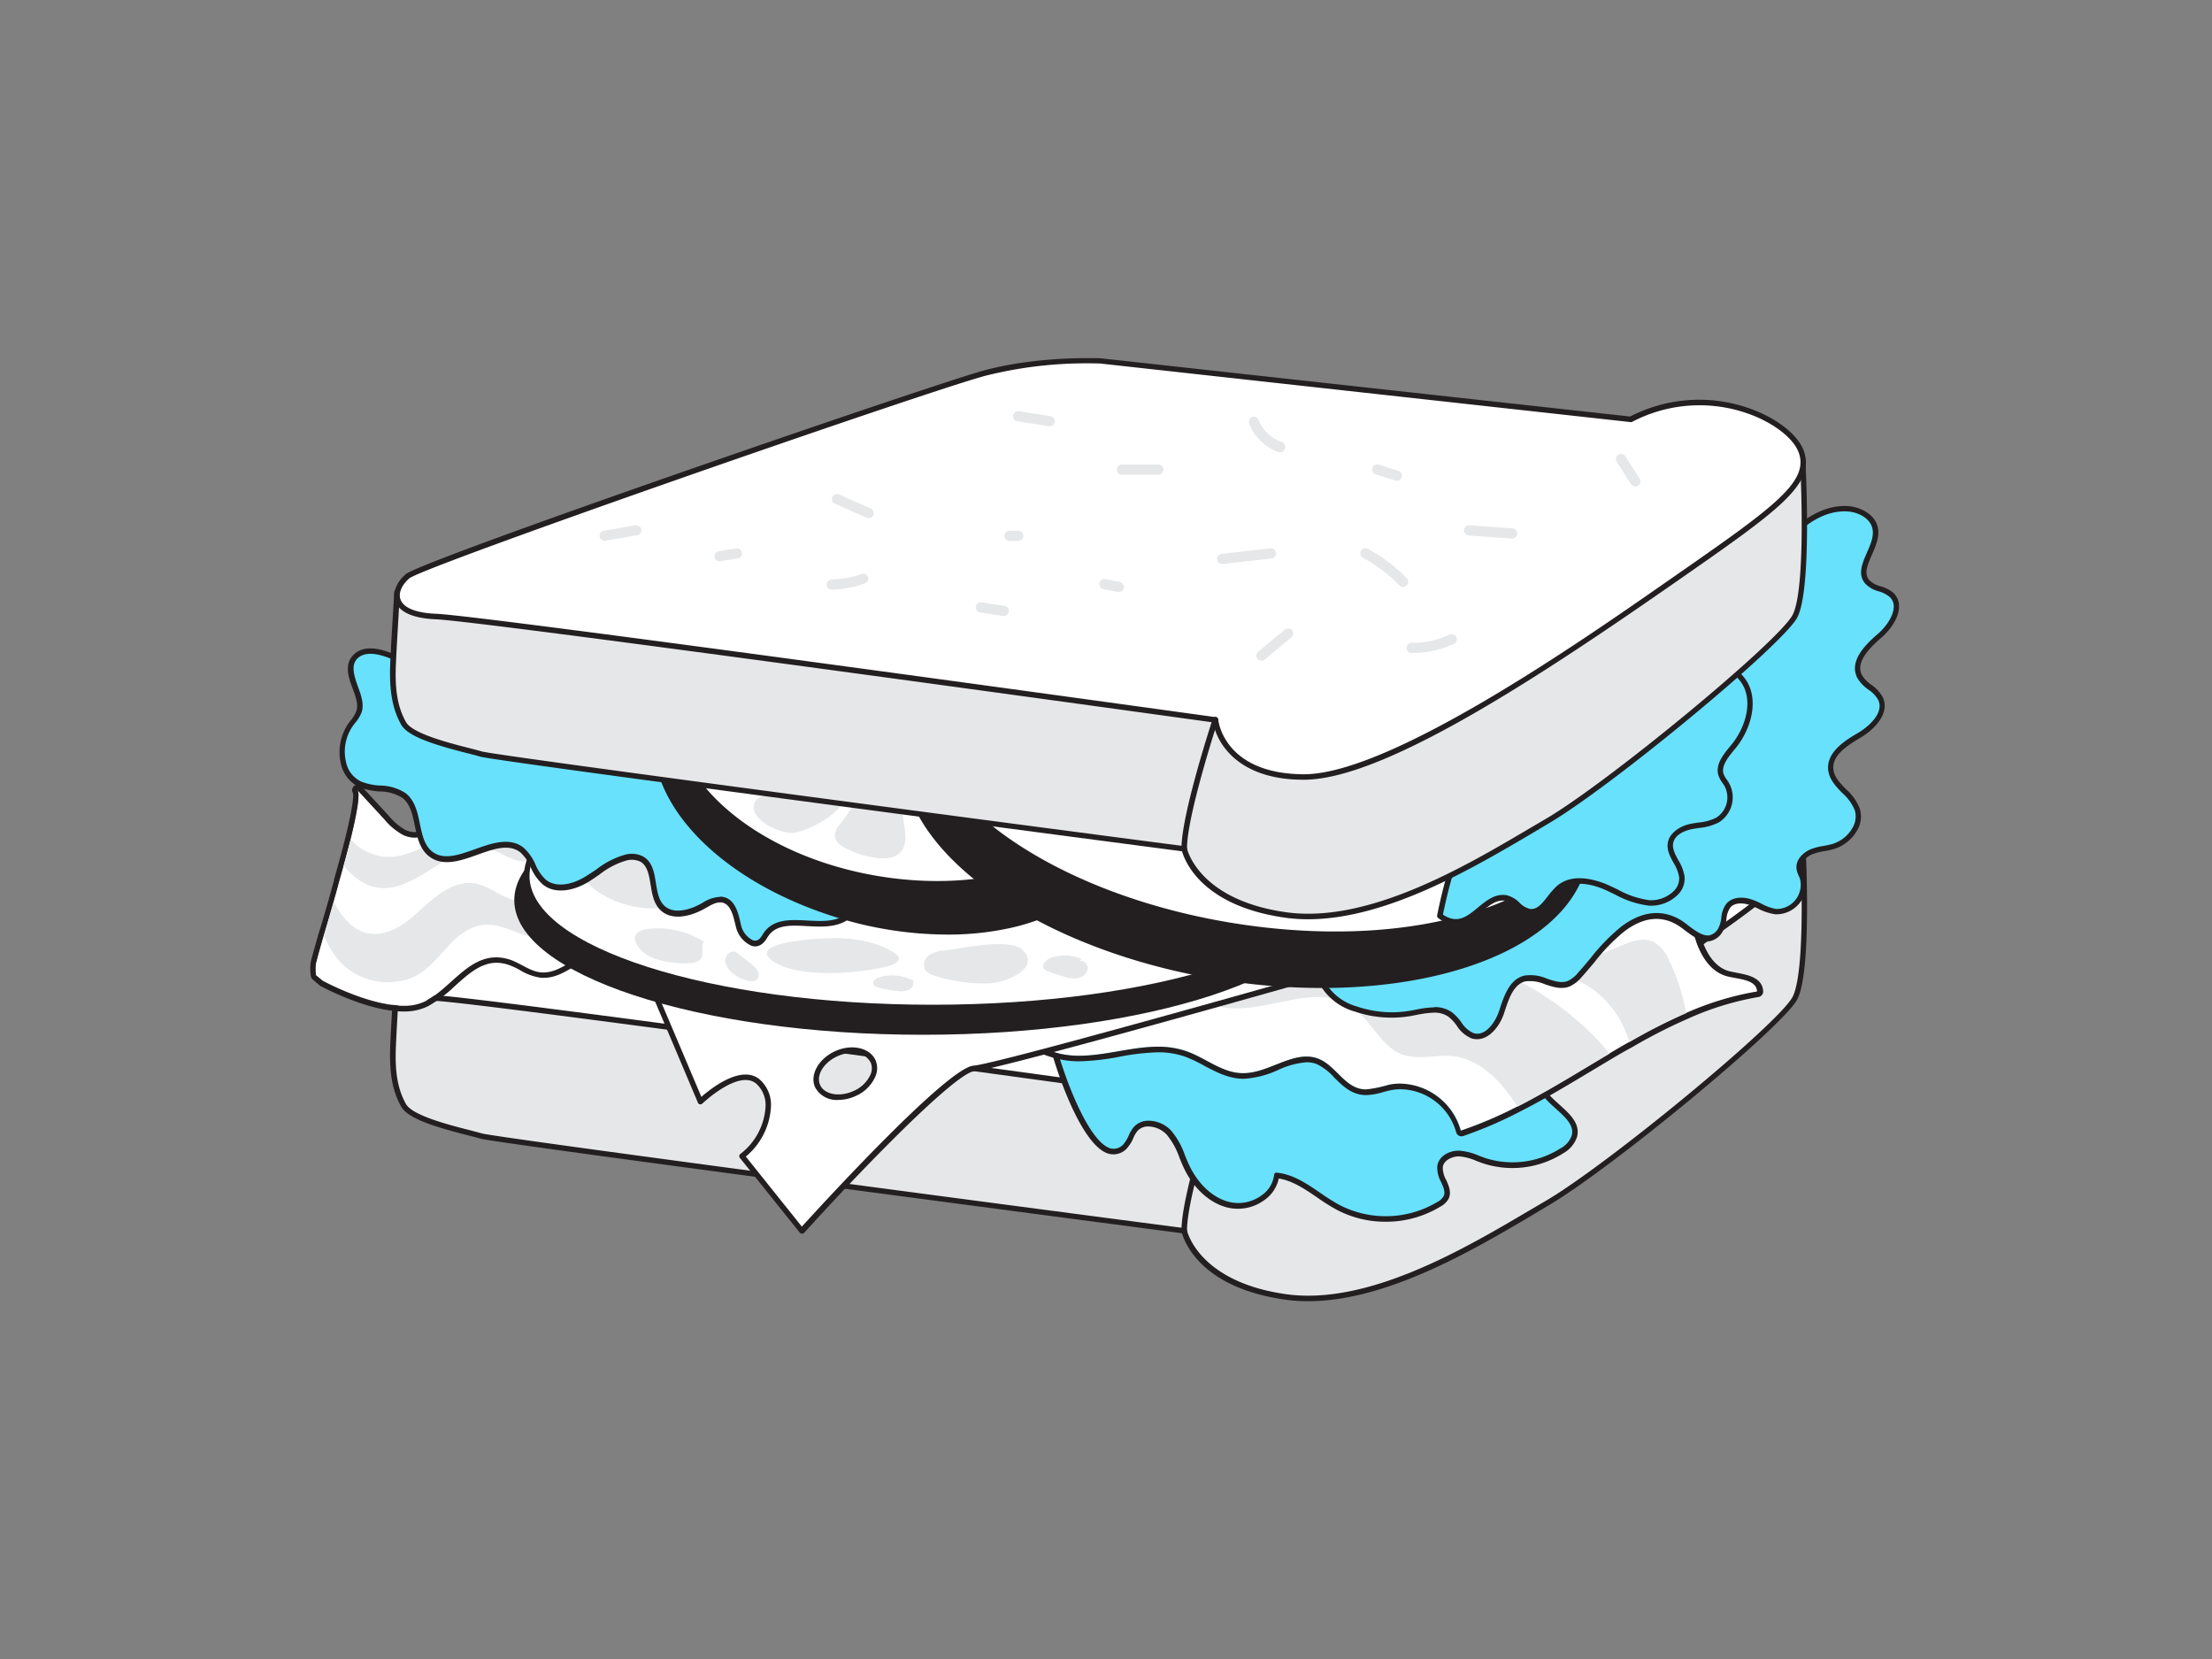 <svg xmlns="http://www.w3.org/2000/svg" viewBox="0 0 400 300"><rect x="0" y="0" width="400" height="300" fill="#808080" stroke="none"/><g id="_433_sandwich_flatline" data-name="#433_sandwich_flatline"><path d="M71.81,176.18c0,.52-.56,8.83-.73,13.33s.35,7.62,1.9,10.39,11.08,4.67,14,5.54,127.14,17.13,127.14,17.13,1.91,9.61,18.27,12,36.09-10.39,47.25-16.88,42.33-32.2,44.92-37.13,1.47-27,1.47-27-190,6.75-197.51,7.78S71.81,176.18,71.81,176.18Z" fill="#e6e7e8"/><path d="M236.55,235.3a29.48,29.48,0,0,1-4.21-.29c-14.93-2.13-18.07-10.16-18.59-12-8.58-1.13-124-16.26-126.89-17.11-.52-.16-1.26-.35-2.13-.57-5.47-1.39-10.91-2.94-12.18-5.21-1.56-2.77-2.15-6-2-10.65.11-2.85.38-7.25.56-10.17.09-1.59.18-3,.17-3.13a.5.5,0,0,1,.37-.49c2-.57,49.32-13.87,56.8-14.9S318.29,153.28,326,153a.48.48,0,0,1,.52.47c.05.91,1.11,22.27-1.52,27.26s-33.8,30.75-45.12,37.33L277,219.79C266.33,226.09,250.71,235.3,236.55,235.3ZM72.3,176.56c0,.49-.08,1.39-.17,2.82-.17,2.91-.44,7.31-.55,10.15-.17,4.49.38,7.52,1.84,10.12,1.17,2.09,7.93,3.81,11.56,4.73.88.23,1.63.42,2.17.58,2.87.84,125.83,17,127.07,17.12a.5.5,0,0,1,.42.4c0,.09,2.07,9.29,17.85,11.54,14.83,2.12,32.38-8.23,44-15.09l2.93-1.72c11.24-6.54,42.18-32.08,44.73-36.93,2.29-4.36,1.58-23,1.43-26.26-10.79.39-189.73,6.77-197,7.77S76.73,175.32,72.3,176.56Z" fill="#231f20"/><path d="M199,134.31a77.19,77.19,0,0,0-21.12,2.23c-10,2.77-101.44,34.28-104.21,36.7s-3.47,6.92,5.19,7.27,140.91,18.7,140.91,18.7,1,10.25,15.92,10.31,46.05-21.05,65.44-34.55,26.66-18.35,24.58-24.23-17-13.16-30.81-5.89Z" fill="#fff"/><path d="M235.78,210h-.08c-7.88,0-11.92-2.93-13.93-5.36a11.46,11.46,0,0,1-2.43-5C211.6,198.58,87.16,181.34,78.85,181c-5.2-.21-6.87-1.88-7.36-3.25-.54-1.55.17-3.42,1.86-4.9,3-2.58,94.73-34.13,104.4-36.8,10-2.76,21.17-2.25,21.28-2.25h0l95.75,10.53a27.22,27.22,0,0,1,22.41-1.16c4.56,1.78,8,4.62,9,7.39,2.15,6.08-4.74,10.87-23.14,23.68l-1.63,1.13C276.82,192.52,249.79,210,235.78,210Zm-39.05-75.25A74.86,74.86,0,0,0,178,137c-11.94,3.3-101.59,34.47-104,36.6-1.36,1.18-2,2.67-1.57,3.8.53,1.53,2.83,2.45,6.45,2.59,8.58.34,135.56,18,141,18.7a.52.52,0,0,1,.43.44c0,.4,1.2,9.81,15.43,9.87h.06c15.59,0,50.26-24.14,65.08-34.46l1.63-1.13c17.94-12.49,24.66-17.17,22.77-22.53-.87-2.47-4.17-5.13-8.39-6.79a26.25,26.25,0,0,0-21.72,1.18.49.49,0,0,1-.29.06L199,134.81C198.85,134.8,198,134.77,196.73,134.77Z" fill="#231f20"/><path d="M214.15,223.07a.5.5,0,0,1-.5-.49c-.08-6,5.42-22.82,5.65-23.53a.5.5,0,0,1,.63-.32.49.49,0,0,1,.32.63c-.05.17-5.68,17.39-5.6,23.21a.49.49,0,0,1-.49.5Z" fill="#231f20"/><path d="M229.83,168.22l-8.84,1a1,1,0,0,0-.92.92.93.93,0,0,0,.92.93l8.84-1a1,1,0,0,0,.92-.93A.93.93,0,0,0,229.83,168.22Z" fill="#e6e7e8"/><path d="M202.56,174.32l-2.6-.52a1,1,0,0,0-.71.1.92.92,0,0,0,.22,1.68l2.6.52a1,1,0,0,0,.71-.09,1,1,0,0,0,.42-.55A.93.93,0,0,0,202.56,174.32Z" fill="#e6e7e8"/><path d="M209.56,153.1h-6.75a.93.93,0,0,0,0,1.85h6.75A.93.93,0,0,0,209.56,153.1Z" fill="#e6e7e8"/><path d="M157.55,161.08l-5.73-2.55a1,1,0,0,0-1.26.33.92.92,0,0,0,.33,1.26l5.73,2.55a.92.92,0,0,0,.93-1.59Z" fill="#e6e7e8"/><path d="M134.12,168.9a.9.9,0,0,0-.42-.55,1,1,0,0,0-.71-.1l-3.12.52a.93.93,0,0,0-.64,1.14.93.93,0,0,0,.42.55,1.1,1.1,0,0,0,.71.09l3.12-.52a.91.91,0,0,0,.64-1.13Z" fill="#e6e7e8"/><path d="M273.44,164.61l-7.79-.56a.92.92,0,0,0-.92.92.94.94,0,0,0,.92.92l7.79.56a.93.93,0,0,0,.92-.92A.94.94,0,0,0,273.44,164.61Z" fill="#e6e7e8"/><path d="M252.9,154.23l-3.61-1.15a.93.93,0,0,0-1.13.65.94.94,0,0,0,.64,1.13l3.61,1.14a.92.92,0,1,0,.49-1.77Z" fill="#e6e7e8"/><path d="M190.07,144.35l-5.73-.91a.92.92,0,1,0-.49,1.78l5.73.91a1,1,0,0,0,1.13-.65A.93.93,0,0,0,190.07,144.35Z" fill="#e6e7e8"/><path d="M184.77,165.32a.93.93,0,0,0-.65-.27h-1.56a.92.92,0,0,0,0,1.84h1.56a1,1,0,0,0,.65-.27A.93.93,0,0,0,185,166,.91.91,0,0,0,184.77,165.32Z" fill="#e6e7e8"/><path d="M263.33,184.19a1,1,0,0,0-1.26-.33,15.84,15.84,0,0,1-6.81,1.46.92.92,0,0,0,0,1.84,17.87,17.87,0,0,0,7.74-1.71A.93.93,0,0,0,263.33,184.19Z" fill="#e6e7e8"/><path d="M181.76,178.65l-4.14-.64a1,1,0,0,0-.71.1.92.92,0,0,0,.22,1.68l4.14.64a1,1,0,0,0,.71-.09,1,1,0,0,0,.42-.55A.94.94,0,0,0,181.76,178.65Z" fill="#e6e7e8"/><path d="M115.94,164.67a1,1,0,0,0-1.14-.64l-5.71,1a.94.94,0,0,0-.65,1.14,1,1,0,0,0,1.14.64l5.71-1A.94.94,0,0,0,115.94,164.67Z" fill="#e6e7e8"/><path d="M296.52,155.66l-2.63-4.12a.93.93,0,0,0-1.6.93l2.64,4.13a.92.92,0,1,0,1.59-.94Z" fill="#e6e7e8"/><path d="M233.59,183a1,1,0,0,0-1.31,0l-4.81,4a.91.91,0,0,0,0,1.3.94.94,0,0,0,1.3,0l4.82-4A.94.94,0,0,0,233.59,183Z" fill="#e6e7e8"/><path d="M231.64,148.92a1.49,1.49,0,0,1-.4-.15l.09,0-.13-.06-.16-.08a7,7,0,0,1-.71-.39l-.36-.23-.14-.11-.05,0c-.21-.17-.41-.35-.6-.53a5.68,5.68,0,0,1-.53-.57l-.14-.17h0l0,0c-.08-.11-.17-.23-.24-.34a6.58,6.58,0,0,1-.4-.67c-.07-.13-.13-.26-.19-.39l0,0c0-.06,0-.13-.08-.19a1,1,0,0,0-1.13-.65.93.93,0,0,0-.64,1.14,8.89,8.89,0,0,0,5.37,5.24.93.93,0,0,0,1.14-.65A1,1,0,0,0,231.64,148.92Z" fill="#e6e7e8"/><path d="M157,173.5a.94.94,0,0,0-1.14-.65,16.68,16.68,0,0,1-5.46,1.05.92.92,0,1,0,0,1.84,18.55,18.55,0,0,0,5.95-1.11A.93.93,0,0,0,157,173.5Z" fill="#e6e7e8"/><path d="M254.38,173.61a29.71,29.71,0,0,0-7-5.28.92.92,0,1,0-.93,1.59,28.73,28.73,0,0,1,6.61,5C253.91,175.76,255.21,174.45,254.38,173.61Z" fill="#e6e7e8"/><path d="M203.64,207c.72-.82.93-2,1.65-2.82,1.49-1.73,4.48-1.06,6,.61s2.18,4,3.14,6c1.56,3.38,4.4,6.41,8.05,7.11s7.93-1.72,8.3-5.42c4.17.44,7.37,3.75,11.06,5.73a18.75,18.75,0,0,0,18.34-.53,3.1,3.1,0,0,0,1.26-1.17c.91-1.74-1.34-3.66-1.08-5.61.21-1.52,1.92-2.42,3.45-2.37a15.59,15.59,0,0,1,4.39,1.25,16.53,16.53,0,0,0,14.14-1.72,4.85,4.85,0,0,0,2.32-2.69c1.06-4.22-7.24-6.49-6.08-10.68,5.44-2.22,11.19-4.66,14.6-9.45s3.15-12.67-2-15.45c-3-1.6-6.63-1.11-9.93-.36s-6.74,1.7-10,.88-6.23-4.21-5.17-7.43c.54-1.65,2-2.86,2.7-4.45,1.23-2.71.05-6.06-2.12-8.1s-5.14-3-8.06-3.61c-20-4.24-42.45,5.21-57.51,18.25-6.18,5.36-12.16,13.78-11,22.35C190.51,191.17,197.75,213.7,203.64,207Z" fill="#68e1fd"/><path d="M250.57,220.93a18.81,18.81,0,0,1-8.93-2.21,37,37,0,0,1-3.48-2.2c-2.27-1.54-4.41-3-6.92-3.41a6.35,6.35,0,0,1-2.53,3.85,8.11,8.11,0,0,1-6.28,1.5c-3.43-.65-6.57-3.41-8.41-7.38-.26-.56-.5-1.14-.73-1.72a13.39,13.39,0,0,0-2.33-4.2,4.71,4.71,0,0,0-3.35-1.46,2.55,2.55,0,0,0-1.94.84,5.12,5.12,0,0,0-.74,1.28,6.18,6.18,0,0,1-.91,1.54h0a3.28,3.28,0,0,1-3.6,1.25C195,207,189.9,190.37,189.53,187.46c-1.42-10.91,8.22-20.21,11.21-22.8,13.11-11.35,36.14-23,57.94-18.36,2.59.55,5.87,1.47,8.3,3.74s3.47,6,2.23,8.67a11,11,0,0,1-1.31,2.07,8.84,8.84,0,0,0-1.37,2.33,4.31,4.31,0,0,0,.43,3.45,7.24,7.24,0,0,0,4.39,3.34c2.87.71,5.91,0,8.86-.67l.94-.22c3.31-.75,7.13-1.28,10.28.41a8.71,8.71,0,0,1,4.25,5.84,13.17,13.17,0,0,1-2.05,10.34c-3.55,5-9.63,7.51-14.58,9.52-.31,1.7,1.26,3.12,2.92,4.61,1.88,1.69,3.82,3.44,3.22,5.83a5.38,5.38,0,0,1-2.53,3,17.13,17.13,0,0,1-14.58,1.78l-1.06-.39a9.68,9.68,0,0,0-3.19-.84c-1.23,0-2.76.69-2.93,1.94a4.56,4.56,0,0,0,.62,2.33c.48,1.07,1,2.27.41,3.44a3.74,3.74,0,0,1-1.45,1.37A18.94,18.94,0,0,1,250.57,220.93Zm-19.75-8.88h.05c3,.31,5.45,2,7.85,3.64a39.36,39.36,0,0,0,3.39,2.15,18.2,18.2,0,0,0,17.85-.51,2.75,2.75,0,0,0,1.08-1c.39-.74,0-1.59-.44-2.57a5.32,5.32,0,0,1-.69-2.88c.24-1.82,2.15-2.85,4-2.8a11.07,11.07,0,0,1,3.51.9l1,.38a16.13,16.13,0,0,0,13.71-1.67,4.22,4.22,0,0,0,2.1-2.39c.46-1.81-1.18-3.28-2.91-4.84-1.88-1.7-3.83-3.45-3.17-5.86a.52.52,0,0,1,.3-.33c4.88-2,10.95-4.45,14.38-9.27a12.26,12.26,0,0,0,1.89-9.53A7.64,7.64,0,0,0,291,170.3c-2.87-1.54-6.46-1-9.59-.31l-.93.21c-3.07.71-6.23,1.44-9.33.67a8.17,8.17,0,0,1-5-3.82,5.28,5.28,0,0,1-.5-4.25,9.55,9.55,0,0,1,1.52-2.61,11.08,11.08,0,0,0,1.2-1.89c1.18-2.61-.12-5.76-2-7.53-2.24-2.1-5.35-3-7.81-3.49-21.44-4.54-44.15,6.94-57.08,18.14-2.9,2.51-12.23,11.49-10.88,21.91.4,3.08,5.48,18.89,10.19,20.33a2.36,2.36,0,0,0,2.56-1h0a5.83,5.83,0,0,0,.75-1.3,6.17,6.17,0,0,1,.89-1.52,3.52,3.52,0,0,1,2.68-1.18,5.68,5.68,0,0,1,4.1,1.78,13.94,13.94,0,0,1,2.52,4.51c.23.56.46,1.12.71,1.66,1.71,3.68,4.58,6.24,7.69,6.83a7.16,7.16,0,0,0,5.5-1.32,5.25,5.25,0,0,0,2.21-3.66.5.5,0,0,1,.18-.34A.52.52,0,0,1,230.82,212.05Zm-27.18-5h0Z" fill="#231f20"/><path d="M317.79,179.3a53.73,53.73,0,0,0-12.88,3.91,100.69,100.69,0,0,0-10.29,5.25c-1.18.67-2.36,1.36-3.54,2.06-5.5,3.26-11,6.71-16.65,9.59a74,74,0,0,1-10.22,4.36,11.51,11.51,0,0,0-13-8.3c-1.65.34-3.28,1.06-4.94.79-3.18-.51-4.8-4.25-7.78-5.46-4.41-1.79-9,2.66-13.75,2.57-3.71,0-6.77-2.81-10.28-4-6.4-2.18-13,.91-19.46.85-5.89,0-10.74-3.43-15.26-6.93a15.08,15.08,0,0,1-4-4.6h0c-2.7-4.8-2.82-10.9-1.16-16.39a25.82,25.82,0,0,1,2.63-5.89,30.41,30.41,0,0,1,2.29-3.23,42.18,42.18,0,0,1,12.75-10.18c2.1-1.15,4.28-2.17,6.47-3.1,1.79-.75,3.88-1.46,5.65-.64a7.6,7.6,0,0,1,2.54,2.35c2.66,3.32,5.75,6.64,9.85,7.76,8.83,2.39,16.86-6.2,25.94-7.3,8.38-1,16.15,4.52,21.94,10.68,2.57,2.74,5.47,5.91,9.23,5.82,2.07,0,4-1.12,5.83-2a36,36,0,0,1,11-3.16c4.07-.47,8.66-.05,11.51,2.9,2.68,2.78,3.07,6.93,3.86,10.71s2.66,7.94,6.4,8.86C314.58,177.1,317.7,177.14,317.79,179.3Z" fill="#fff"/><path d="M202.58,139.58a4.12,4.12,0,0,1,1.76.37,7.6,7.6,0,0,1,2.54,2.35c2.66,3.32,5.75,6.64,9.85,7.76a12.22,12.22,0,0,0,3.19.42c7.61,0,14.77-6.75,22.75-7.72a17.11,17.11,0,0,1,2-.12c7.61,0,14.6,5.14,19.92,10.8,2.53,2.7,5.39,5.82,9.07,5.82h.16c2.07,0,4-1.12,5.83-2a36,36,0,0,1,11-3.16,24.74,24.74,0,0,1,2.74-.16c3.27,0,6.55.76,8.77,3.06,2.68,2.78,3.07,6.93,3.86,10.71s2.66,7.94,6.4,8.86c2.1.52,5.22.56,5.31,2.72a53.73,53.73,0,0,0-12.88,3.91,100.69,100.69,0,0,0-10.29,5.25c-1.18.67-2.36,1.36-3.54,2.06-5.5,3.26-11,6.71-16.65,9.59a74,74,0,0,1-10.22,4.36,11.61,11.61,0,0,0-11-8.51,9.64,9.64,0,0,0-2,.21A21.49,21.49,0,0,1,247,197a4.74,4.74,0,0,1-.75-.06c-3.18-.51-4.8-4.25-7.78-5.46a5.84,5.84,0,0,0-2.23-.42c-3.68,0-7.47,3-11.39,3h-.13c-3.71,0-6.77-2.81-10.28-4a15.57,15.57,0,0,0-5.06-.78c-4.72,0-9.5,1.63-14.23,1.63H195c-5.89,0-10.74-3.43-15.26-6.93a15.08,15.08,0,0,1-4-4.6h0c-2.7-4.8-2.82-10.9-1.16-16.39a25.82,25.82,0,0,1,2.63-5.89,30.41,30.41,0,0,1,2.29-3.23,42.18,42.18,0,0,1,12.75-10.18c2.1-1.15,4.28-2.17,6.47-3.1a10.58,10.58,0,0,1,3.89-1m0-1a11.41,11.41,0,0,0-4.28,1.09,71.94,71.94,0,0,0-6.56,3.15,42.42,42.42,0,0,0-13.05,10.43,29.83,29.83,0,0,0-2.36,3.33,26.47,26.47,0,0,0-2.73,6.12c-1.87,6.18-1.42,12.44,1.24,17.17l.07.11a16.18,16.18,0,0,0,4.17,4.79c4.64,3.59,9.68,7.09,15.87,7.14h.18a43.29,43.29,0,0,0,7.29-.83,42.31,42.31,0,0,1,6.94-.8,14.51,14.51,0,0,1,4.74.73,24.67,24.67,0,0,1,3.63,1.7c2.16,1.14,4.39,2.32,7,2.36h.14a17.18,17.18,0,0,0,6.24-1.6,14.83,14.83,0,0,1,5.15-1.39,4.81,4.81,0,0,1,1.86.35,10.07,10.07,0,0,1,3.12,2.42c1.38,1.36,2.8,2.77,4.87,3.1a6.71,6.71,0,0,0,.91.07,11.71,11.71,0,0,0,3.08-.55c.45-.12.88-.24,1.31-.32a9,9,0,0,1,1.8-.19,10.62,10.62,0,0,1,10.07,7.74,1,1,0,0,0,.48.64,1.05,1.05,0,0,0,.49.13,1.19,1.19,0,0,0,.32-.05A74.65,74.65,0,0,0,274.88,201c4.36-2.21,8.64-4.78,12.79-7.27l3.92-2.35c1.32-.78,2.48-1.45,3.53-2a97.07,97.07,0,0,1,10.18-5.2A52.49,52.49,0,0,1,318,180.29a1,1,0,0,0,.84-1c-.11-2.53-2.82-3-4.8-3.39-.45-.09-.89-.17-1.27-.26-3.63-.9-5.11-5.46-5.66-8.1-.12-.57-.23-1.15-.34-1.74-.64-3.39-1.31-6.89-3.78-9.45-2.15-2.24-5.35-3.37-9.49-3.37a25.91,25.91,0,0,0-2.86.17,36.63,36.63,0,0,0-11.35,3.24l-.82.4a11.62,11.62,0,0,1-4.6,1.5h-.14c-3.18,0-5.84-2.84-8.2-5.35l-.14-.15c-4.76-5.08-12.21-11.12-20.65-11.12a16.84,16.84,0,0,0-2.14.13c-3.92.47-7.6,2.26-11.16,4-3.94,1.92-7.67,3.73-11.47,3.73a10.94,10.94,0,0,1-2.92-.39c-3.82-1-6.74-4.18-9.33-7.41l-.06-.07a8.26,8.26,0,0,0-2.85-2.57,5.22,5.22,0,0,0-2.18-.46Z" fill="#231f20"/><path d="M291.08,190.52c-5.5,3.26-11,6.71-16.65,9.59a37.93,37.93,0,0,0-2.67-3.62c-2.33-2.77-5.46-5.12-9.06-5.51-3-.31-6.14.74-9-.26-4.09-1.43-5.77-6.39-9.37-8.77-7.29-4.84-17.55,2.89-25.61-.49-3.35-1.4-5.81-4.58-9.31-5.55-2.67-.75-5.52-.09-8.2.68-6.21,1.77-12.42,4.12-18.89,4a20.4,20.4,0,0,1-6.62-1.23h0c-2.7-4.8-2.82-10.9-1.16-16.39a11.42,11.42,0,0,0,1.18.95c4.55,3.1,10.62,1.07,16,.13a37.15,37.15,0,0,1,24.62,4.35c3.05,1.74,6.26,4,9.7,3.38,1.86-.34,3.44-1.49,5.13-2.34,7.56-3.83,17.84-.81,22.14,6.48.83,1.44,1.54,3.09,3,4,1.83,1.1,4.21.52,6.1-.45s3.63-2.35,5.7-2.86c3.83-1,7.68,1.2,11,3.39A51.3,51.3,0,0,1,291.08,190.52Z" fill="#e6e7e8"/><path d="M304.91,183.21a100.69,100.69,0,0,0-10.29,5.25,17.63,17.63,0,0,0-10.2-11.59c-2.16-.86-4.53-1.31-6.42-2.65s-3.18-3.65-4.72-5.55-3.74-3.63-6.16-3.29c-1.62.23-3,1.35-4.52,1.91-2.65,1-5.63.2-8.11-1.13s-4.61-3.21-7-4.68a25.14,25.14,0,0,0-19.09-2.88c-3.71,1-7.21,2.75-11,3.14a15.25,15.25,0,0,1-10.09-2.61c-1.6-1.11-3.05-2.55-4.92-3-2.46-.66-5,.46-7.45,1.06a18.9,18.9,0,0,1-15.44-3.27,42.18,42.18,0,0,1,12.75-10.18,26.24,26.24,0,0,1,13,6c2,1.74,3.87,3.86,6.42,4.67a12.67,12.67,0,0,0,6.09,0c6-1.14,11.83-3.32,17.92-3.92s12.84.75,16.77,5.44c1.1,1.33,2,2.9,3.37,3.91,1.82,1.3,4.18,1.44,6.4,1.55,7.39.38,15.73,1.48,20.08,7.46.89,1.23,1.63,2.67,2.95,3.44,4.25,2.44,9.72-4.22,14-1.83a7,7,0,0,1,2.61,3.28A36.15,36.15,0,0,1,304.91,183.21Z" fill="#e6e7e8"/><path d="M156.5,145.62a23.43,23.43,0,0,1-6,12,37.83,37.83,0,0,1-6.86,5.85,27.48,27.48,0,0,0-3.35,2.84,19.07,19.07,0,0,1-4.34,3.35c-3.84,2-8.55,2.09-12.77,1.82-6.18-.4-12.77-1.41-18.26,1.46-2.27,1.19-4.44,3.06-7,2.85-2.12-.17-3.85-1.75-5.88-2.37-6.61-2-10,5-15.08,7.56-6.11,3.2-18.62-3.66-18.62-3.66l-1.22-1a8.21,8.21,0,0,1,0-2.19c.43-1.64.89-3.26,1.35-4.88.6-2,1.21-4.1,1.79-6.13.35-1.21.69-2.41,1-3.61.13-.45.43-1.51.81-2.89s.84-3.07,1.28-4.8c1-4.06,1.87-8.29,1.27-9l4.85,5.26a11.69,11.69,0,0,0,3.32,2.8c5.61,2.75,9.28-6,12.39-8.93s7.12-4.17,11.1-5.34a4.75,4.75,0,0,1,3.21-.17c1,.43,1.55,1.46,2.27,2.27,2.73,3.11,7.56,2.94,11.68,2.53,4.47-.45,9.15-1,12.86-3.54,1.75-1.2,3.2-2.82,4.89-4.11a17.47,17.47,0,0,1,21.41.78c.15.11.29.25.44.38a11.49,11.49,0,0,1,3.29,5.09,9.82,9.82,0,0,1,.27,1.31A14.11,14.11,0,0,1,156.5,145.62Z" fill="#fff"/><path d="M141.42,130.33a17.09,17.09,0,0,1,11.25,4.07c.15.11.29.25.44.38a11.49,11.49,0,0,1,3.29,5.09,9.82,9.82,0,0,1,.27,1.31,14.11,14.11,0,0,1-.17,4.44,23.43,23.43,0,0,1-6,12,37.83,37.83,0,0,1-6.86,5.85,27.48,27.48,0,0,0-3.35,2.84,19.07,19.07,0,0,1-4.34,3.35,21.1,21.1,0,0,1-9.65,1.93c-1,0-2.1-.05-3.12-.11-2.86-.19-5.81-.5-8.69-.5a20.32,20.32,0,0,0-9.57,2c-2.15,1.13-4.22,2.87-6.61,2.87l-.39,0c-2.12-.17-3.85-1.75-5.88-2.37a7.89,7.89,0,0,0-2.31-.36c-5.18,0-8.36,5.63-12.77,7.92a8.58,8.58,0,0,1-4,.85c-6.37,0-14.6-4.51-14.6-4.51l-1.22-1a8.21,8.21,0,0,1,0-2.19c.43-1.64.89-3.26,1.35-4.88.6-2,1.21-4.1,1.79-6.13.35-1.21.69-2.41,1-3.61.13-.45.43-1.51.81-2.89s.84-3.07,1.28-4.8c1-4.06,1.87-8.29,1.27-9l4.85,5.26a11.69,11.69,0,0,0,3.32,2.8,4.78,4.78,0,0,0,2.14.53c4.43,0,7.55-6.89,10.25-9.46,3-2.86,7.12-4.17,11.1-5.34a7.42,7.42,0,0,1,2.07-.39,2.82,2.82,0,0,1,1.14.22c1,.43,1.55,1.46,2.27,2.27,1.92,2.18,4.88,2.75,7.89,2.75,1.28,0,2.57-.1,3.79-.22,4.47-.45,9.15-1,12.86-3.54,1.75-1.2,3.2-2.82,4.89-4.11a16.75,16.75,0,0,1,10.16-3.29m0-1h0a17.73,17.73,0,0,0-10.76,3.5c-.79.6-1.53,1.26-2.24,1.91a27.12,27.12,0,0,1-2.62,2.17c-3.6,2.47-8.27,3-12.39,3.36-1,.1-2.35.22-3.69.22-3.42,0-5.69-.77-7.14-2.41-.18-.2-.35-.42-.52-.64a5.56,5.56,0,0,0-2.11-1.89,3.76,3.76,0,0,0-1.53-.3,8.26,8.26,0,0,0-2.35.43c-4.32,1.27-8.44,2.65-11.51,5.57a25.64,25.64,0,0,0-2.69,3.33c-2,2.75-4.28,5.86-6.87,5.86a3.87,3.87,0,0,1-1.7-.42,11.23,11.23,0,0,1-3-2.59l-4.85-5.26a1,1,0,0,0-1.56,1.24c.07.3.16,1.77-1.42,8.15-.43,1.72-.88,3.38-1.26,4.78l-.77,2.75,0,.13c-.33,1.2-.67,2.39-1,3.6-.43,1.49-.87,3-1.31,4.47L57.56,169c-.46,1.61-.93,3.26-1.36,4.91a8.5,8.5,0,0,0,0,2.56,1,1,0,0,0,.34.64l1.22,1.05a.66.66,0,0,0,.17.12c.35.19,8.53,4.63,15.08,4.63a9.6,9.6,0,0,0,4.48-1,24.57,24.57,0,0,0,4.82-3.65c2.38-2.14,4.63-4.16,7.49-4.16a7,7,0,0,1,2,.32,12,12,0,0,1,2.21,1,10,10,0,0,0,3.88,1.4l.47,0c2.06,0,3.81-1.05,5.5-2.07.54-.33,1.06-.64,1.58-.91a19.15,19.15,0,0,1,9.1-1.85c2,0,4.12.16,6.15.31l2.48.18c1.15.08,2.19.12,3.18.12a21.89,21.89,0,0,0,10.11-2,19.92,19.92,0,0,0,4.56-3.51l.16-.15a26.18,26.18,0,0,1,3.07-2.59,38.12,38.12,0,0,0,7-6,24.3,24.3,0,0,0,6.22-12.53,14.94,14.94,0,0,0,.17-4.75,11.85,11.85,0,0,0-.29-1.44,12.41,12.41,0,0,0-3.57-5.54c-.15-.14-.32-.3-.5-.44a18,18,0,0,0-11.88-4.29Z" fill="#231f20"/><path d="M150.53,157.65a37.83,37.83,0,0,1-6.86,5.85,27.48,27.48,0,0,0-3.35,2.84,30.83,30.83,0,0,1-8.25-.3c-7.86-1.32-16.23-5.13-23.36-1.57-3.41,1.7-6.21,5-10,5.25-4.12.25-8-3.29-12-2.36C80.5,168.8,79,176.61,72,177.46a11.84,11.84,0,0,1-11.81-5.2,25.31,25.31,0,0,1-1.62-3c.6-2,1.21-4.1,1.79-6.13.5.81,1,1.73,1.49,2.37,4,5.26,9,3.8,13.5-.34,3-2.75,6.41-6,10.43-5.43,2.82.44,5.06,2.78,7.87,3.18,4.43.64,7.88-3.5,11.81-5.63,4.26-2.3,9.42-2.25,14.18-1.37s9.36,2.53,14.14,3.23A36.82,36.82,0,0,0,150.53,157.65Z" fill="#e6e7e8"/><path d="M156.67,141.18c-4,4.85-9,9-15.08,10.3s-12.39-.59-18.5-1.94-12.88-2.1-18.29,1c-3.62,2.11-7,6-11.09,5.11-1.54-.33-2.85-1.33-4.35-1.79-9-2.8-15.76,11.65-24.92,4.94a13.92,13.92,0,0,1-2.3-2.24c.38-1.37.84-3.07,1.28-4.8A9.68,9.68,0,0,0,66,153.86c5.22,2.75,10.17-.28,14.62-3.09,3.64-2.29,8.15-4.43,12.07-2.68a8,8,0,0,0,2.55,1c1.27.07,2.37-.82,3.45-1.51,3.45-2.24,7.7-2.72,11.79-3.15,8.47-.89,17.08-1.78,25.49-.33,2.78.48,5.71,1.2,8.33.17,4-1.59,5.46-6.41,8.24-9.71a1.66,1.66,0,0,1,.13-.14c.15.11.29.25.44.38a11.49,11.49,0,0,1,3.29,5.09A9.82,9.82,0,0,1,156.67,141.18Z" fill="#e6e7e8"/><path d="M181.63,149.23c-5.9-2.43-28.1-1.72-28.1-1.72s-36.34-3.74-47.31,3.57c0,0,14.89,35,20.42,48.12,0,0,6.83-6.57,10.4-3.63s1.73,10-2.88,13.5L145,222.58s26.32-29,31.13-29.38S246,174.27,246,174.27,187.55,151.65,181.63,149.23Zm-27.16,48.53c-2.76,1.24-5.73.63-6.63-1.36s.63-4.61,3.4-5.86,5.73-.63,6.62,1.38S157.23,196.53,154.47,197.76Z" fill="#fff"/><path d="M145,223.08h0a.52.52,0,0,1-.38-.19l-10.83-13.51a.5.5,0,0,1-.11-.37.5.5,0,0,1,.2-.34,11.6,11.6,0,0,0,4.55-8.47,5.2,5.2,0,0,0-1.69-4.25c-3.19-2.62-9.67,3.55-9.73,3.61a.5.5,0,0,1-.45.13.49.49,0,0,1-.36-.3c-5.47-13-20.27-47.77-20.42-48.11a.52.52,0,0,1,.19-.62c11-7.33,46.14-3.8,47.63-3.65.84,0,22.31-.69,28.24,1.75s63.79,24.82,64.38,25.05a.5.5,0,0,1,0,.94c-2.66.76-65.18,18.6-70,18.95-3.39.24-20.27,17.6-30.79,29.22A.53.53,0,0,1,145,223.08Zm-10.13-13.93L145,221.81c4.08-4.49,26.37-28.78,31.06-29.11,4.32-.32,58.77-15.77,68.36-18.5-8.91-3.45-57.66-22.32-63-24.51h0c-5.73-2.36-27.68-1.69-27.9-1.68-.42,0-35.59-3.57-46.69,3.26,1.62,3.81,14.64,34.4,20,47.08,1.73-1.52,7.23-5.88,10.52-3.17a6.12,6.12,0,0,1,2.06,5A12.6,12.6,0,0,1,134.86,209.15ZM151.6,198.9a4.39,4.39,0,0,1-4.21-2.3c-1-2.24.64-5.16,3.64-6.52s6.28-.61,7.29,1.63a3.76,3.76,0,0,1,0,2.91,6.89,6.89,0,0,1-3.66,3.6A7.56,7.56,0,0,1,151.6,198.9Zm2.52-8.5a6.56,6.56,0,0,0-2.68.6c-2.5,1.12-3.91,3.46-3.14,5.19s3.46,2.24,6,1.12h0a5.93,5.93,0,0,0,3.14-3.05,2.74,2.74,0,0,0,0-2.14A3.4,3.4,0,0,0,154.12,190.4Z" fill="#231f20"/><ellipse cx="166.9" cy="162.78" rx="73.38" ry="23.8" fill="#231f20"/><path d="M166.9,187.12C126.14,187.12,93,176.2,93,162.78s33.16-24.34,73.92-24.34,73.92,10.92,73.92,24.34S207.66,187.12,166.9,187.12Zm0-47.6c-40.16,0-72.84,10.43-72.84,23.26S126.74,186,166.9,186s72.84-10.43,72.84-23.26S207.06,139.52,166.9,139.52Z" fill="#231f20"/><ellipse cx="168.63" cy="158.39" rx="73.38" ry="23.8" fill="#fff"/><path d="M168.63,182.69c-40.74,0-73.88-10.9-73.88-24.3s33.14-24.31,73.88-24.31,73.88,10.91,73.88,24.31S209.37,182.69,168.63,182.69Zm0-47.61c-40.18,0-72.88,10.46-72.88,23.31s32.7,23.3,72.88,23.3,72.88-10.46,72.88-23.3S208.82,135.08,168.63,135.08Z" fill="#231f20"/><path d="M126.56,162.16c1-.51,2.11-1.3,2.15-2.44s-1.05-2-2.07-2.59a21.09,21.09,0,0,0-3.12-1.46,23.7,23.7,0,0,0-16-.26c-4.91,1.71-.66,5.3,2,6.7A18.09,18.09,0,0,0,126.56,162.16Z" fill="#e6e7e8"/><path d="M132.62,130.73c6.08,2.5,12,5.78,16.47,10.57s7.51,11.25,7.11,17.81c-.17,2.71-1.09,5.64-3.43,7-4.29,2.54-11.24-1.25-14.15,2.81a5.76,5.76,0,0,1-1.06,1.38c-1.55,1.15-3.52-.95-4-2.83s-.9-4.28-2.78-4.73c-1.19-.29-2.36.42-3.41,1-2.38,1.39-5.72,2.34-7.64.37-2.3-2.36-.82-7.29-3.74-8.81a4.14,4.14,0,0,0-2.82-.21c-2.64.59-4.73,2.54-7.06,3.94s-5.49,2.19-7.61.51c-1.86-1.49-2.19-4.34-4.05-5.82-4.54-3.61-12,4.27-16.53.7-3.1-2.43-1.69-8.06-4.77-10.5-2.19-1.72-5.48-.89-8-2.07-3.78-1.76-4.11-7.44-1.66-10.81A8.88,8.88,0,0,0,65,128.69c1-3.07-3.37-7.24-.6-10s9.36,1.24,11.89,2.9c3.43,2.24,6.69,4.89,10.61,6.08s8.14.79,12.24.55C109.44,127.67,123,126.77,132.62,130.73Z" fill="#68e1fd"/><path d="M136.61,171.14a2.38,2.38,0,0,1-.78-.14,5,5,0,0,1-2.75-3.39l-.12-.48c-.4-1.67-.86-3.55-2.29-3.9-1-.23-2,.37-3,.94-2.69,1.57-6.24,2.45-8.32.33-1.17-1.2-1.44-2.91-1.71-4.56s-.55-3.45-1.9-4.15a3.72,3.72,0,0,0-2.48-.18,14.38,14.38,0,0,0-4.89,2.56c-.66.45-1.33.91-2,1.33-2.41,1.45-5.83,2.34-8.18.47A8.61,8.61,0,0,1,96,156.89a7.83,7.83,0,0,0-1.89-2.74c-2.06-1.63-4.84-.64-7.79.42s-6.24,2.23-8.74.28c-1.7-1.33-2.14-3.47-2.57-5.54s-.81-3.85-2.2-5a7.83,7.83,0,0,0-4.14-1.19,11.56,11.56,0,0,1-3.76-.81,6.08,6.08,0,0,1-3.25-4.13,9.21,9.21,0,0,1,1.4-7.44c.13-.17.26-.35.4-.52a5.65,5.65,0,0,0,1-1.72c.36-1.15-.15-2.54-.69-4-.75-2-1.6-4.37.22-6.15,2.18-2.12,6.39-1.17,12.51,2.84.74.48,1.48,1,2.21,1.49a31.05,31.05,0,0,0,8.27,4.53c3.49,1.06,7.28.82,10.94.6l1.85-.11c10.44-.62,23.43-1.38,33,2.54,7.23,3,12.68,6.47,16.65,10.69,5,5.3,7.62,11.93,7.24,18.19-.13,2-.77,5.69-3.67,7.4-2.06,1.21-4.59,1.08-7.05.95-2.83-.16-5.51-.3-6.95,1.72-.1.13-.18.26-.27.4a3.66,3.66,0,0,1-.9,1.09A2.1,2.1,0,0,1,136.61,171.14Zm-6.39-9a3.16,3.16,0,0,1,.68.08c2,.49,2.59,2.78,3,4.63l.11.47a4.07,4.07,0,0,0,2.12,2.7,1.12,1.12,0,0,0,1.09-.15,3.08,3.08,0,0,0,.66-.82,5,5,0,0,1,.29-.45c1.77-2.47,4.85-2.3,7.83-2.14,2.3.12,4.69.25,6.48-.81,2.51-1.47,3.07-4.77,3.18-6.61.36-6-2.18-12.33-7-17.43-3.87-4.12-9.2-7.54-16.3-10.45h0c-9.32-3.83-22.19-3.08-32.52-2.48l-1.85.11c-3.75.24-7.63.48-11.29-.63a32.07,32.07,0,0,1-8.54-4.66c-.73-.51-1.46-1-2.19-1.49-7.08-4.62-10-4.16-11.27-3s-.72,3.07,0,5.08c.58,1.57,1.17,3.19.71,4.66a6.67,6.67,0,0,1-1.21,2c-.13.17-.26.33-.38.5a8.17,8.17,0,0,0-1.24,6.6,5,5,0,0,0,2.7,3.47,10.74,10.74,0,0,0,3.44.73,8.63,8.63,0,0,1,4.66,1.4c1.68,1.33,2.12,3.47,2.55,5.53s.81,3.86,2.21,5c2.07,1.62,4.85.62,7.79-.43s6.26-2.24,8.75-.26a8.66,8.66,0,0,1,2.16,3.07,7.87,7.87,0,0,0,1.89,2.74c2,1.56,4.92.74,7.05-.54.66-.4,1.32-.85,2-1.29a15.22,15.22,0,0,1,5.24-2.71,4.55,4.55,0,0,1,3.16.26c1.8.94,2.12,2.94,2.43,4.88.24,1.5.49,3.05,1.44,4,1.67,1.71,4.73.89,7-.45A6.43,6.43,0,0,1,130.22,162.18Z" fill="#231f20"/><path d="M201.06,153.28c-4.25,13.9-27.21,18.91-49.28,12.16s-36.55-22.42-32.3-36.31c1-3.26,2.69-7.61,5.32-10.22,8.59-8.55,25.47-9,42.37-3.79,14.42,4.41,32.26,15.33,37.09,24.69C204.26,139.81,202.53,148.46,201.06,153.28Z" fill="#231f20"/><path d="M171.26,169a68,68,0,0,1-19.64-3c-22.92-7-37-22.92-32.66-37,1.47-4.79,3.3-8.3,5.46-10.45,8.2-8.16,24.25-9.62,42.91-3.92,18,5.51,33.43,17.25,37.4,25a.48.48,0,0,1,.05.35c0,.09-1.74,8.73-3.21,13.52h0c-2.09,6.83-8.6,11.87-18.34,14.19A52.21,52.21,0,0,1,171.26,169ZM146.52,112.3c-9.15,0-16.7,2.37-21.34,7-2,2-3.8,5.44-5.19,10-4.06,13.27,10,28.93,31.94,35.65,10.57,3.23,21.88,3.83,31,1.65,9.35-2.22,15.59-7,17.57-13.46,1.33-4.35,2.88-11.94,3.14-13.23-4.95-9.32-22.9-20-36.68-24.26A70.92,70.92,0,0,0,146.52,112.3Zm54.54,41h0Z" fill="#231f20"/><ellipse cx="163.03" cy="132.96" rx="26.31" ry="41.79" transform="translate(5.13 271.97) rotate(-80.56)" fill="#fff"/><path d="M169.45,160.32a65.94,65.94,0,0,1-10.82-.91c-11.1-1.85-21.09-6.31-28.14-12.57s-10.36-13.71-9.18-20.82c2.43-14.59,23.12-23.34,46.12-19.51s39.75,18.8,37.32,33.39l-.49-.09.49.09c-1.18,7.1-6.66,13-15.43,16.72A51.57,51.57,0,0,1,169.45,160.32ZM156.66,106.6c-17.89,0-32.4,7.8-34.36,19.58-1.13,6.76,2,13.83,8.86,19.91s16.72,10.51,27.64,12.33,21.62.85,30.14-2.72,13.7-9.21,14.82-16h0c2.34-14-14-28.5-36.49-32.24A65,65,0,0,0,156.66,106.6Z" fill="#231f20"/><path d="M143.45,150.6c5.11-.7,15.07-8.16,4.33-8-2.21,0-9.92.39-11.1,2.19C134.65,147.92,141.18,150.92,143.45,150.6Z" fill="#e6e7e8"/><path d="M152,148.93a3.23,3.23,0,0,0-1,2.52,3,3,0,0,0,1.65,1.78,16.32,16.32,0,0,0,5.84,1.91c1.75.21,3.84,0,4.75-1.54a4.85,4.85,0,0,0,.45-2.8c-.15-2.07-1.2-9.07-3.67-9.81S153.47,147.1,152,148.93Z" fill="#e6e7e8"/><path d="M259.12,182.63a4.94,4.94,0,0,1,3.1.8c1.56,1.09,2.28,3.3,4.09,3.87,2.43.76,4.47-2,5.27-4.4s1.68-5.37,4.15-6c2.64-.66,5.42,1.93,8,.94a5.56,5.56,0,0,0,2-1.59c2.57-2.81,4.75-6,7.8-8.33,3.3-2.46,6.7-3.15,10.1-1.17,2,1.14,5.2,5,7.51,1.39.84-1.31.43-3.19,1.41-4.39s2.85-1.12,4.29-.58,2.78,1.46,4.31,1.63a4.85,4.85,0,0,0,4.81-6.19,7.55,7.55,0,0,1-.56-1.57c-.2-1.34.94-2.54,2.19-3.06a37.1,37.1,0,0,1,3.94-1c2.86-.83,5.28-3.87,4.37-6.71s-4.53-4.31-4.79-7.24,2.71-4.71,5.16-6.15,5.06-4.14,3.82-6.69c-.81-1.66-3-2.32-3.8-4-1.34-2.62,1.34-5.39,3.57-7.3s4.33-5.46,2.18-7.46c-1.21-1.12-3.24-1-4.33-2.26-2.28-2.55,2-6.3,1.42-9.67-.38-2.17-2.76-3.46-5-3.61-3.5-.23-6.86,1.59-9.41,4s-4.5,5.37-6.69,8.11c-4.19,5.22-9.33,9.59-14.43,13.93-9.27,7.88-18.85,15.47-29.47,21.45-3.85,2.16-9.39,3.64-12.49,6.86-3.5,3.64-4.62,8.68-8.73,12.12-3.4,2.86-7.54,4.81-10.67,8s-5,8.28-2.69,12.06a10.26,10.26,0,0,0,5.62,4,20,20,0,0,0,9.85.78A30,30,0,0,1,259.12,182.63Z" fill="#68e1fd"/><path d="M267.12,187.92a3.28,3.28,0,0,1-1-.14,5.8,5.8,0,0,1-2.68-2.29,7.42,7.42,0,0,0-1.54-1.65,4.42,4.42,0,0,0-2.8-.71h0a18.5,18.5,0,0,0-3,.41l-1,.19a20.54,20.54,0,0,1-10.11-.81,10.57,10.57,0,0,1-5.88-4.2c-2.46-4-.47-9.4,2.77-12.68a38.14,38.14,0,0,1,6.14-4.72,50.58,50.58,0,0,0,4.56-3.28,22.4,22.4,0,0,0,4.85-6.51A27.82,27.82,0,0,1,261.3,146c2.13-2.21,5.29-3.6,8.35-4.94,1.53-.67,3-1.3,4.25-2,11-6.19,21-14.28,29.39-21.39,5-4.26,10.19-8.66,14.37-13.87.64-.79,1.26-1.61,1.87-2.43a45.34,45.34,0,0,1,4.86-5.73c1.78-1.66,5.43-4.41,9.79-4.12,2.37.16,5,1.59,5.42,4,.28,1.62-.42,3.24-1.1,4.8-.81,1.84-1.5,3.43-.44,4.63a4.66,4.66,0,0,0,2,1.07,6.14,6.14,0,0,1,2.28,1.15,3.25,3.25,0,0,1,1.06,2.54c0,2.16-1.78,4.4-3.25,5.66-3.27,2.8-4.36,4.93-3.46,6.7a5.89,5.89,0,0,0,1.76,1.8,6.52,6.52,0,0,1,2,2.19c1.3,2.66-1.08,5.6-4,7.33-2.61,1.54-5.13,3.24-4.92,5.68.13,1.42,1.18,2.5,2.3,3.65a9.25,9.25,0,0,1,2.47,3.48,4.87,4.87,0,0,1-.43,3.88,7.25,7.25,0,0,1-4.27,3.46,14.91,14.91,0,0,1-1.68.37,11,11,0,0,0-2.21.57c-1.06.44-2.05,1.45-1.89,2.53a3.8,3.8,0,0,0,.32.95c.08.17.15.34.22.51a5.35,5.35,0,0,1-5.34,6.86,9.81,9.81,0,0,1-3.06-1c-.45-.22-.9-.43-1.37-.61-1.19-.45-2.88-.61-3.72.42a4.34,4.34,0,0,0-.68,2.05,5.8,5.8,0,0,1-.7,2.3,3.45,3.45,0,0,1-2.24,1.69c-1.64.29-3.31-1-4.64-2a14.88,14.88,0,0,0-1.3-.92c-3-1.77-6.16-1.39-9.55,1.14a33.87,33.87,0,0,0-5.43,5.6c-.75.88-1.51,1.8-2.3,2.67a6.25,6.25,0,0,1-2.21,1.72c-1.49.58-3,.08-4.45-.4a6.62,6.62,0,0,0-3.56-.52c-2.1.53-2.95,3.09-3.7,5.36l-.1.31C271.2,185.64,269.3,187.92,267.12,187.92Zm-7.78-5.8a5.33,5.33,0,0,1,3.17.9,8.39,8.39,0,0,1,1.76,1.86,5,5,0,0,0,2.19,1.94c2.19.68,4-2.07,4.65-4.08l.1-.31c.79-2.38,1.77-5.34,4.4-6a7.32,7.32,0,0,1,4.12.54c1.35.45,2.62.87,3.78.42a5.43,5.43,0,0,0,1.83-1.46c.78-.86,1.53-1.77,2.27-2.65a35.39,35.39,0,0,1,5.6-5.75c3.69-2.76,7.27-3.17,10.65-1.2a13,13,0,0,1,1.4,1c1.18.91,2.66,2,3.86,1.81a2.44,2.44,0,0,0,1.58-1.24,5.09,5.09,0,0,0,.56-1.91,5,5,0,0,1,.89-2.53c1.18-1.44,3.35-1.29,4.85-.72.49.18,1,.41,1.44.63a8.72,8.72,0,0,0,2.74,1,4.36,4.36,0,0,0,4.29-5.52l-.19-.46a4.24,4.24,0,0,1-.4-1.2c-.24-1.67,1.13-3,2.5-3.6a11.57,11.57,0,0,1,2.41-.63,15.2,15.2,0,0,0,1.58-.35,6.25,6.25,0,0,0,3.67-3,4,4,0,0,0,.36-3.11,8.39,8.39,0,0,0-2.24-3.08c-1.19-1.23-2.41-2.49-2.57-4.26-.29-3.27,3.27-5.37,5.4-6.63,1.9-1.11,4.8-3.64,3.63-6a5.59,5.59,0,0,0-1.77-1.83,6.78,6.78,0,0,1-2-2.13c-1.51-3,1.39-5.94,3.69-7.91,1.43-1.22,2.88-3.22,2.91-4.93a2.26,2.26,0,0,0-.74-1.78,5.32,5.32,0,0,0-1.92-1,5.37,5.37,0,0,1-2.44-1.35c-1.5-1.67-.61-3.71.26-5.69.62-1.42,1.27-2.9,1-4.23-.34-1.92-2.52-3.06-4.5-3.19-4-.27-7.39,2.3-9,3.85a43.68,43.68,0,0,0-4.75,5.6q-.93,1.25-1.89,2.46c-4.24,5.28-9.46,9.72-14.5,14-8.39,7.14-18.47,15.27-29.55,21.5a47.62,47.62,0,0,1-4.34,2.07c-3,1.3-6,2.64-8,4.71a25.9,25.9,0,0,0-3.69,5.38,23.41,23.41,0,0,1-5.08,6.78,50,50,0,0,1-4.65,3.34,37,37,0,0,0-6,4.6c-3,3-4.82,7.9-2.63,11.45a9.66,9.66,0,0,0,5.36,3.78,19.6,19.6,0,0,0,9.61.76l1-.18a18.92,18.92,0,0,1,3.15-.43h.23Zm-.22.51h0Z" fill="#231f20"/><ellipse cx="225.41" cy="144.78" rx="32.18" ry="62.17" transform="translate(45.61 343.39) rotate(-80.56)" fill="#231f20"/><path d="M239,178.66a115.83,115.83,0,0,1-19-1.6c-34.11-5.67-59.45-24.77-56.49-42.56,1.44-8.69,9.28-15.75,22.06-19.89s28.7-4.84,45.17-2.1,31.4,8.64,42,16.61,15.89,17.27,14.44,25.95C284.88,169.46,264.71,178.66,239,178.66ZM211.6,112a84.18,84.18,0,0,0-25.66,3.68c-12.38,4-20,10.76-21.33,19-2.86,17.21,22.08,35.75,55.61,41.33s63.13-3.89,66-21.1c1.38-8.27-3.6-17.12-14-24.92s-25.29-13.7-41.59-16.41A116.79,116.79,0,0,0,211.6,112Z" fill="#231f20"/><ellipse cx="227.61" cy="135.58" rx="32.18" ry="62.17" transform="translate(56.53 337.86) rotate(-80.56)" fill="#fff"/><path d="M241.42,169.44a117.75,117.75,0,0,1-19.17-1.62c-34.09-5.67-59.42-24.75-56.46-42.52,1.44-8.68,9.26-15.73,22-19.86s28.69-4.84,45.15-2.1,31.39,8.64,42,16.6,15.87,17.25,14.43,25.92h0c-1.45,8.67-9.27,15.72-22,19.85A85,85,0,0,1,241.42,169.44ZM213.8,102.72a84.29,84.29,0,0,0-25.67,3.68c-12.39,4-20,10.78-21.36,19.06-2.86,17.23,22.1,35.79,55.64,41.37,16.31,2.71,32.17,2,44.68-2.07s20-10.78,21.36-19.06h0c1.38-8.29-3.61-17.15-14-24.95s-25.3-13.71-41.6-16.42A115.81,115.81,0,0,0,213.8,102.72Z" fill="#231f20"/><path d="M272.38,162.38c1.61.29,2.54,2.2,4.15,2.47,2.38.39,3.55-2.74,5.39-4.3,2.19-1.87,5.54-1.38,8.2-.26s5.19,2.78,8.07,3,6.22-1.86,5.93-4.73c-.23-2.23-2.52-4.09-2-6.27.36-1.6,2.09-2.49,3.7-2.82s3.34-.34,4.76-1.16a4.85,4.85,0,0,0,1.7-6.39,11.27,11.27,0,0,1-1-1.73c-.65-1.85.94-3.65,2.19-5.16,2.94-3.55,4.39-9.2,1.27-12.59-3.34-3.63-9.29-2.3-13.83-.38-11.3,4.75-23,11.3-31,20.7-5.26,6.14-7.89,15.05-9.46,22.85C265.74,169.51,268,161.59,272.38,162.38Z" fill="#68e1fd"/><path d="M263.26,167.2a5.33,5.33,0,0,1-3.18-1.19.49.49,0,0,1-.2-.5c2.11-10.47,5.24-18,9.57-23.07,6.95-8.11,17.16-14.93,31.21-20.84,4.58-1.93,10.8-3.41,14.39.5,3.33,3.61,1.84,9.52-1.24,13.25l-.17.2c-1.15,1.39-2.46,3-1.94,4.47a4.63,4.63,0,0,0,.59,1c.14.21.28.41.4.63a5.34,5.34,0,0,1-1.88,7.07,9.84,9.84,0,0,1-3.56,1c-.45.07-.91.13-1.35.22-.68.14-2.93.73-3.32,2.44-.24,1,.32,2.08.92,3.18a8,8,0,0,1,1.12,2.93,4.12,4.12,0,0,1-1.26,3.35,6.91,6.91,0,0,1-5.21,1.93,17.37,17.37,0,0,1-6.08-2c-.71-.34-1.42-.69-2.14-1-1.5-.63-5.26-1.88-7.69.18a12.23,12.23,0,0,0-1.56,1.76c-1.15,1.46-2.34,3-4.23,2.65a4.86,4.86,0,0,1-2.33-1.35,4.22,4.22,0,0,0-1.83-1.12h0c-1.6-.29-3,.82-4.37,2S265.08,167.2,263.26,167.2Zm-2.33-1.81c2.64,1.76,4.37.34,6.35-1.3,1.54-1.27,3.13-2.57,5.19-2.2a5,5,0,0,1,2.3,1.34,4.06,4.06,0,0,0,1.84,1.12c1.31.22,2.23-.94,3.28-2.28a13.47,13.47,0,0,1,1.7-1.9c2.85-2.42,7.05-1,8.73-.34.73.31,1.46.66,2.18,1a16.31,16.31,0,0,0,5.73,1.95,5.86,5.86,0,0,0,4.41-1.63,3.15,3.15,0,0,0,1-2.55,7.17,7.17,0,0,0-1-2.56c-.66-1.2-1.34-2.45-1-3.87s1.88-2.74,4.09-3.2c.46-.09.93-.16,1.4-.23a8.91,8.91,0,0,0,3.21-.87,4.35,4.35,0,0,0,1.52-5.71c-.11-.19-.24-.38-.37-.56a5.46,5.46,0,0,1-.7-1.26c-.72-2,.85-3.92,2.11-5.43l.17-.21c2.81-3.4,4.22-8.74,1.28-11.94-3.21-3.48-9-2.06-13.27-.25-13.91,5.85-24,12.58-30.84,20.57C266,148,263,155.25,260.93,165.39Z" fill="#231f20"/><path d="M71.81,107.11c0,.52-.56,8.83-.73,13.33s.35,7.62,1.9,10.39,11.08,4.67,14,5.54,127.14,17.14,127.14,17.14,1.91,9.6,18.27,11.94,36.09-10.39,47.25-16.88,42.33-32.2,44.92-37.13,1.47-27,1.47-27-190,6.75-197.51,7.79S71.81,107.11,71.81,107.11Z" fill="#e6e7e8"/><path d="M236.55,166.23a29.48,29.48,0,0,1-4.21-.29c-14.93-2.13-18.07-10.16-18.59-12-8.58-1.13-124-16.26-126.89-17.11-.52-.16-1.26-.35-2.13-.57-5.47-1.39-10.91-2.94-12.18-5.21-1.56-2.77-2.15-6-2-10.65.11-2.85.38-7.25.56-10.17.09-1.59.18-3,.17-3.13a.5.5,0,0,1,.37-.49c2-.56,49.32-13.87,56.8-14.9S318.29,84.21,326,83.94a.48.48,0,0,1,.52.47c.05.91,1.11,22.27-1.52,27.26s-33.8,30.75-45.12,37.33L277,150.72C266.33,157,250.71,166.23,236.55,166.23ZM72.3,107.5c0,.48-.08,1.38-.17,2.81-.17,2.91-.44,7.31-.55,10.15-.17,4.5.38,7.52,1.84,10.12,1.17,2.09,7.93,3.81,11.56,4.73.88.23,1.63.42,2.17.58,2.87.84,125.83,17,127.07,17.12a.5.5,0,0,1,.42.4c0,.09,2.07,9.29,17.85,11.54,14.83,2.12,32.38-8.23,44-15.09l2.93-1.72c11.24-6.54,42.18-32.08,44.73-36.93,2.29-4.36,1.58-23,1.43-26.26-10.79.39-189.73,6.77-197,7.77S76.73,106.25,72.3,107.5Z" fill="#231f20"/><path d="M199,65.24a77.19,77.19,0,0,0-21.12,2.23c-10,2.77-101.44,34.28-104.21,36.7s-3.47,6.92,5.19,7.27,140.91,18.7,140.91,18.7,1,10.25,15.92,10.32,46.05-21.06,65.44-34.56,26.66-18.35,24.58-24.23-17-13.16-30.81-5.89Z" fill="#fff"/><path d="M235.78,141h-.08c-7.88,0-11.92-2.94-13.93-5.37a11.46,11.46,0,0,1-2.43-5c-7.74-1.07-132.18-18.31-140.49-18.64-5.2-.21-6.87-1.88-7.36-3.25-.54-1.54.17-3.42,1.86-4.9,3-2.58,94.73-34.13,104.4-36.8,10-2.76,21.17-2.25,21.28-2.25h0l95.75,10.53a27.22,27.22,0,0,1,22.41-1.16c4.56,1.79,8,4.62,9,7.39,2.15,6.08-4.74,10.87-23.14,23.68l-1.63,1.13C276.82,123.45,249.79,141,235.78,141ZM196.73,65.7A74.86,74.86,0,0,0,178,68c-11.94,3.3-101.59,34.47-104,36.6-1.36,1.18-2,2.67-1.57,3.8.53,1.53,2.83,2.45,6.45,2.59,8.58.34,135.56,17.95,141,18.7a.52.52,0,0,1,.43.44c0,.4,1.2,9.81,15.43,9.88h.06c15.59,0,50.27-24.15,65.08-34.47l1.63-1.13c17.94-12.49,24.66-17.17,22.77-22.53-.87-2.47-4.17-5.13-8.39-6.79a26.25,26.25,0,0,0-21.72,1.18.49.49,0,0,1-.29.06L199,65.74C198.85,65.73,198,65.7,196.73,65.7Z" fill="#231f20"/><path d="M214.15,154a.5.5,0,0,1-.5-.49c-.08-6,5.42-22.82,5.65-23.53a.5.5,0,0,1,.63-.32.49.49,0,0,1,.32.63c-.05.17-5.68,17.39-5.6,23.21a.49.49,0,0,1-.49.5Z" fill="#231f20"/><path d="M229.83,99.15l-8.84,1a1,1,0,0,0-.92.92.93.93,0,0,0,.92.93l8.84-1a1,1,0,0,0,.92-.93A.94.94,0,0,0,229.83,99.15Z" fill="#e6e7e8"/><path d="M202.56,105.25l-2.6-.51a1,1,0,0,0-.71.09.92.92,0,0,0,.22,1.68l2.6.52a1,1,0,0,0,.71-.09.93.93,0,0,0-.22-1.69Z" fill="#e6e7e8"/><path d="M209.56,84h-6.75a.93.93,0,0,0,0,1.85h6.75A.93.93,0,0,0,209.56,84Z" fill="#e6e7e8"/><path d="M157.55,92l-5.73-2.55a1,1,0,0,0-1.26.33.92.92,0,0,0,.33,1.26l5.73,2.55a.92.92,0,0,0,.93-1.59Z" fill="#e6e7e8"/><path d="M134.12,99.83a.9.9,0,0,0-.42-.55,1,1,0,0,0-.71-.1l-3.12.52a.93.93,0,0,0-.64,1.14.93.93,0,0,0,.42.55,1.1,1.1,0,0,0,.71.09l3.12-.52a.91.91,0,0,0,.64-1.13Z" fill="#e6e7e8"/><path d="M273.44,95.54,265.65,95a.92.92,0,0,0-.92.92.94.94,0,0,0,.92.92l7.79.56a.93.93,0,0,0,.92-.92A.94.94,0,0,0,273.44,95.54Z" fill="#e6e7e8"/><path d="M252.9,85.16,249.29,84a.92.92,0,0,0-.49,1.78l3.61,1.14a.92.92,0,0,0,.49-1.77Z" fill="#e6e7e8"/><path d="M190.07,75.28l-5.73-.91a1,1,0,0,0-1.14.64.94.94,0,0,0,.65,1.14l5.73.91a1,1,0,0,0,1.13-.65A.93.93,0,0,0,190.07,75.28Z" fill="#e6e7e8"/><path d="M184.77,96.25a.93.93,0,0,0-.65-.27h-1.56a.92.92,0,0,0-.92.92.91.91,0,0,0,.27.65.93.93,0,0,0,.65.27h1.56a1,1,0,0,0,.65-.27.93.93,0,0,0,.27-.65A.91.91,0,0,0,184.77,96.25Z" fill="#e6e7e8"/><path d="M263.33,115.12a1,1,0,0,0-1.26-.33,15.84,15.84,0,0,1-6.81,1.46.92.92,0,0,0,0,1.84,17.73,17.73,0,0,0,7.74-1.71A.93.93,0,0,0,263.33,115.12Z" fill="#e6e7e8"/><path d="M181.76,109.58l-4.14-.64a1,1,0,0,0-.71.1.92.92,0,0,0,.22,1.68l4.14.64a1,1,0,0,0,.71-.09.93.93,0,0,0-.22-1.69Z" fill="#e6e7e8"/><path d="M115.94,95.6A1,1,0,0,0,114.8,95l-5.71,1a.92.92,0,0,0-.65,1.13,1,1,0,0,0,1.14.64l5.71-1A.94.94,0,0,0,115.94,95.6Z" fill="#e6e7e8"/><path d="M296.52,86.6l-2.63-4.13a.93.93,0,0,0-1.6.93l2.64,4.13a1,1,0,0,0,1.26.33A.93.93,0,0,0,296.52,86.6Z" fill="#e6e7e8"/><path d="M233.59,113.9a1,1,0,0,0-1.31,0l-4.81,4a.91.91,0,0,0,0,1.3.94.94,0,0,0,1.3,0l4.82-4A.94.94,0,0,0,233.59,113.9Z" fill="#e6e7e8"/><path d="M231.64,79.85a1.49,1.49,0,0,1-.4-.15l.09,0-.13-.06L231,79.6a7,7,0,0,1-.71-.39L230,79l-.14-.11-.05,0c-.21-.17-.41-.35-.6-.53a5.68,5.68,0,0,1-.53-.57l-.14-.17h0l0,0a4.15,4.15,0,0,1-.24-.34,6.58,6.58,0,0,1-.4-.67c-.07-.13-.13-.26-.19-.39l0,0c0-.06,0-.13-.08-.19a1,1,0,0,0-1.13-.65.93.93,0,0,0-.64,1.14,8.89,8.89,0,0,0,5.37,5.24.93.93,0,0,0,1.14-.65A1,1,0,0,0,231.64,79.85Z" fill="#e6e7e8"/><path d="M157,104.43a.94.94,0,0,0-1.14-.65,16.68,16.68,0,0,1-5.46,1,.92.92,0,1,0,0,1.84,18.28,18.28,0,0,0,5.95-1.11A.93.93,0,0,0,157,104.43Z" fill="#e6e7e8"/><path d="M254.38,104.54a29.71,29.71,0,0,0-7-5.28.92.92,0,1,0-.93,1.59,28.73,28.73,0,0,1,6.61,5C253.91,106.69,255.21,105.38,254.38,104.54Z" fill="#e6e7e8"/><path d="M170.9,171.86a5.87,5.87,0,0,0-2.86.85,2.1,2.1,0,0,0-.77,2.64,3,3,0,0,0,1.7,1.07,28.87,28.87,0,0,0,10.23,1.38c2.51-.12,9.18-2.67,5.68-6.05C182.61,169.54,173.75,171.54,170.9,171.86Z" fill="#e6e7e8"/><path d="M160.24,174.81c1.18-.28,2.54-.86,2.29-1.64a1.58,1.58,0,0,0-.64-.71c-2.32-1.7-5.89-2.59-9.44-2.79-3.34-.19-18.81.61-12.12,4.48C145,176.83,155,176.06,160.24,174.81Z" fill="#e6e7e8"/><path d="M127.72,170.59A15.33,15.33,0,0,0,117.1,168c-1,.13-2.09.52-2.27,1.47a2,2,0,0,0,.32,1.32c1.61,2.82,5.41,3.28,8.66,3.42,1.2,0,2.73-.1,3.11-1.25.3-.87-.24-2,.42-2.66" fill="#e6e7e8"/><path d="M195.55,173.39a7.81,7.81,0,0,0-5.43-.22c-.87.29-1.84,1.21-1.33,2a1.68,1.68,0,0,0,.86.54c.92.34,1.87.64,2.82.9a5.49,5.49,0,0,0,2.44.26,2.13,2.13,0,0,0,1.76-1.53,1.33,1.33,0,0,0-1.39-1.58" fill="#e6e7e8"/><path d="M164.76,177.15a8,8,0,0,0-5.81-.41c-.53.17-1.15.57-1,1.11s.57.63,1,.75a18,18,0,0,0,3.5.62,3.31,3.31,0,0,0,2.06-.33,1.31,1.31,0,0,0,.45-1.82" fill="#e6e7e8"/><path d="M136.42,174.74l-2.83-2.19a2.29,2.29,0,0,0-.7-.42c-.94-.29-1.86.79-1.75,1.77a3.59,3.59,0,0,0,1.68,2.32,6.17,6.17,0,0,0,2.6,1.16A1.63,1.63,0,0,0,137,177a1.35,1.35,0,0,0,0-1.47,3.9,3.9,0,0,0-1.07-1.11" fill="#e6e7e8"/></g></svg>